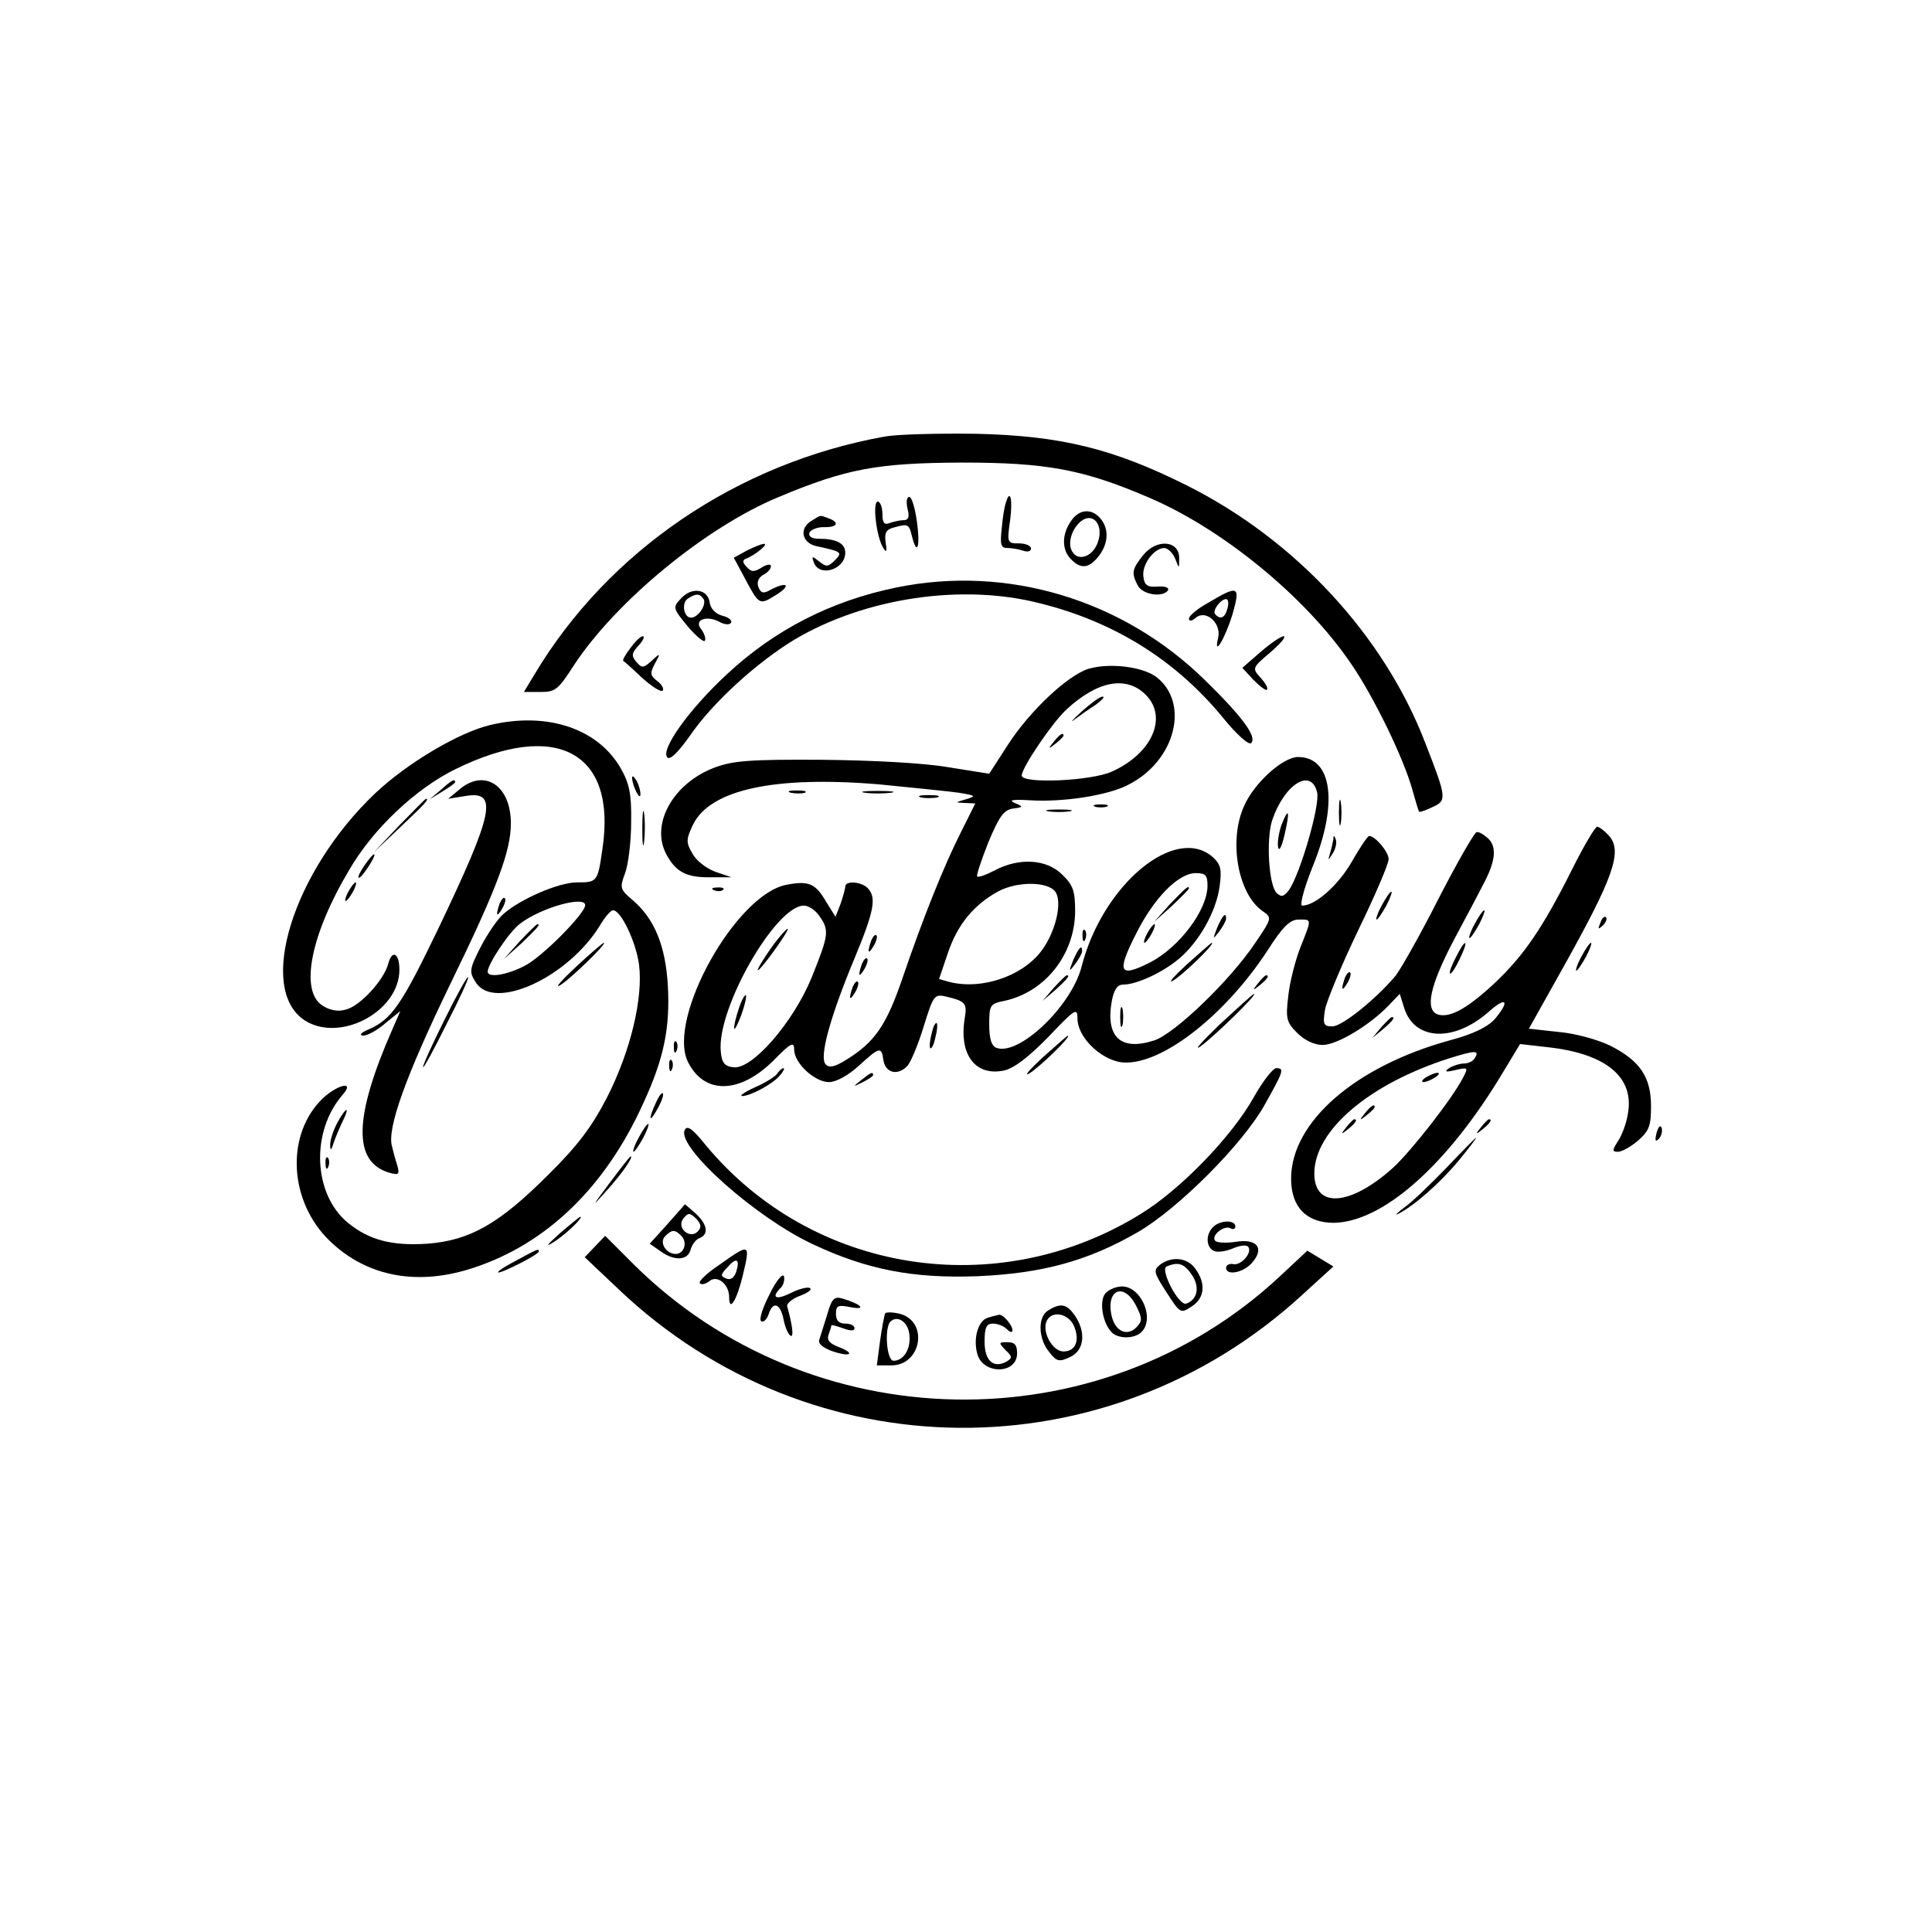 <?xml version="1.0" standalone="no"?>
<!DOCTYPE svg PUBLIC "-//W3C//DTD SVG 20010904//EN"
 "http://www.w3.org/TR/2001/REC-SVG-20010904/DTD/svg10.dtd">
<svg version="1.0" xmlns="http://www.w3.org/2000/svg"
 width="416pt" height="416pt" viewBox="0 0 416 416"
 preserveAspectRatio="xMidYMid meet">

<g transform="translate(0,416) scale(0.1,-0.1)"
fill="#000000" stroke="none">
<path d="M1905 3220 c-317 -57 -595 -246 -754 -512 l-23 -38 36 0 c32 0 38 5
72 58 91 138 284 297 441 362 146 61 212 73 393 74 181 0 261 -14 403 -75 160
-68 339 -215 436 -358 49 -71 113 -203 132 -271 7 -25 13 -46 15 -48 1 -1 14
3 28 10 32 14 31 20 -15 138 -89 232 -280 438 -514 555 -158 79 -271 107 -455
111 -80 1 -167 -1 -195 -6z"/>
<path d="M1954 3065 c5 -18 2 -25 -8 -25 -8 0 -21 -3 -30 -6 -12 -5 -16 0 -16
20 0 14 -5 26 -10 26 -12 0 -3 -77 12 -100 7 -11 8 -8 5 12 -3 20 1 28 17 32
32 9 33 8 40 -20 11 -43 18 -20 10 35 -4 28 -11 51 -16 51 -6 0 -7 -11 -4 -25z"/>
<path d="M2166 3078 c-3 -7 -7 -32 -9 -55 -4 -37 -2 -43 13 -43 10 0 25 -3 34
-6 9 -3 16 -1 16 5 0 6 -12 11 -26 11 -25 0 -26 1 -19 50 6 45 0 69 -9 38z"/>
<path d="M2306 3038 c-20 -29 -20 -62 0 -82 20 -21 37 -20 56 2 23 26 27 58
11 81 -19 27 -48 27 -67 -1z m58 -45 c-10 -31 -42 -43 -55 -21 -11 17 -2 49
19 66 26 20 49 -9 36 -45z"/>
<path d="M1748 3039 c-28 -16 -22 -48 10 -55 55 -12 57 -13 39 -31 -14 -14
-18 -14 -33 -2 -15 12 -17 12 -12 -1 11 -34 68 -17 68 20 0 20 -19 30 -57 30
-15 0 -23 5 -20 13 2 6 16 12 30 12 30 -1 36 10 11 19 -19 7 -15 8 -36 -5z"/>
<path d="M1607 2974 l-27 -15 20 -37 c35 -66 34 -66 71 -43 34 21 24 30 -12
11 -15 -9 -21 -7 -26 6 -4 10 0 20 10 26 10 5 17 13 17 19 0 5 -9 4 -20 -3
-16 -10 -22 -10 -32 1 -9 9 -10 15 -2 18 19 7 50 32 39 32 -5 0 -22 -7 -38
-15z"/>
<path d="M2461 2964 c-24 -30 -25 -38 -11 -65 11 -20 54 -26 65 -10 3 6 -7 9
-22 8 -22 -2 -29 3 -31 21 -4 26 23 62 45 62 7 0 18 -10 23 -22 9 -23 9 -23 9
-2 2 41 -49 45 -78 8z"/>
<path d="M1930 2895 c-141 -29 -262 -91 -365 -187 -81 -75 -144 -163 -128
-179 6 -6 23 11 48 46 49 72 145 159 226 208 152 90 361 121 528 78 161 -40
293 -123 394 -246 30 -37 56 -60 61 -55 13 13 -18 56 -99 135 -177 174 -426
249 -665 200z"/>
<path d="M1466 2871 c-18 -19 -17 -21 15 -60 19 -22 36 -36 37 -30 2 5 -2 16
-8 24 -17 20 11 31 39 16 11 -6 22 -7 25 -2 3 5 -5 12 -18 15 -15 4 -26 15
-28 29 -4 29 -39 34 -62 8z m49 -1 c7 -12 -12 -40 -27 -40 -16 0 -21 32 -7 41
18 12 26 11 34 -1z"/>
<path d="M2603 2863 c-24 -13 -43 -29 -43 -35 0 -6 6 -6 15 2 22 18 55 -12 48
-43 -11 -45 15 -2 31 51 17 60 13 63 -51 25z m40 -13 c-5 -20 -15 -25 -26 -13
-8 7 11 33 23 33 5 0 6 -9 3 -20z"/>
<path d="M1357 2764 c-11 -14 -17 -26 -15 -27 2 -1 20 -17 40 -36 21 -19 41
-32 45 -28 3 4 -2 13 -11 20 -16 12 -17 17 -6 38 13 23 12 24 -7 6 -18 -16
-21 -16 -33 -2 -11 13 -10 19 5 35 10 11 14 20 9 20 -5 0 -17 -12 -27 -26z"/>
<path d="M2714 2756 l-39 -34 24 -26 c14 -14 27 -24 29 -21 3 3 -3 14 -14 26
-18 20 -18 21 21 54 22 19 35 34 29 35 -6 0 -28 -15 -50 -34z"/>
<path d="M2344 2720 c-45 -14 -127 -91 -174 -164 l-40 -62 -88 14 c-51 9 -164
15 -272 16 -157 1 -192 -2 -232 -17 -89 -34 -137 -121 -104 -185 21 -40 44
-52 98 -51 l43 0 -35 12 c-19 7 -41 24 -49 39 -14 24 -14 30 1 62 37 76 176
106 402 87 72 -7 149 -15 171 -18 36 -6 38 -7 15 -14 -24 -7 -24 -7 -2 -8 l22
-1 -30 -60 c-38 -75 -83 -188 -126 -314 -35 -103 -60 -140 -122 -178 -24 -15
-36 -18 -44 -10 -15 15 10 104 63 231 41 99 47 129 27 149 -14 14 -48 16 -48
3 0 -5 -5 -22 -10 -37 l-11 -28 -20 32 c-23 40 -38 46 -85 37 -109 -20 -258
-287 -213 -381 35 -71 111 -70 184 2 38 39 45 42 45 24 0 -29 44 -70 75 -70
15 0 41 14 64 35 45 41 49 42 53 13 4 -28 30 -35 51 -14 8 8 24 47 36 86 21
68 23 70 49 64 41 -10 45 -14 39 -48 -12 -77 23 -124 85 -111 22 5 53 29 96
73 57 60 62 63 62 39 0 -39 47 -86 92 -94 81 -12 222 95 317 240 33 52 49 67
67 67 29 0 29 3 4 -60 -11 -28 -23 -75 -26 -104 -6 -49 -4 -57 19 -80 16 -16
37 -26 55 -26 31 0 102 43 142 85 l24 25 10 -32 c23 -69 107 -72 181 -7 39 35
47 24 13 -16 -16 -17 -47 -32 -96 -45 -204 -56 -342 -176 -342 -298 0 -61 33
-95 92 -95 106 2 244 124 363 322 l38 63 61 -7 c125 -14 186 -65 171 -144 -3
-20 -13 -46 -21 -58 -13 -20 -13 -23 0 -23 8 0 28 11 43 24 24 21 28 32 28 74
0 63 -24 98 -87 130 -26 13 -76 27 -112 30 l-64 7 70 125 c112 200 133 257
102 291 -9 10 -21 19 -25 19 -4 0 -28 -40 -53 -90 -64 -128 -105 -188 -169
-248 -59 -55 -97 -75 -122 -66 -27 11 -16 62 36 161 29 54 58 109 65 123 24
46 27 76 9 94 -10 9 -21 16 -26 14 -5 -2 -42 -66 -82 -144 -39 -77 -81 -151
-92 -165 -42 -50 -115 -109 -136 -109 -19 0 -21 4 -16 36 4 20 36 97 72 172
36 74 65 142 65 152 0 16 -29 50 -42 50 -3 0 -20 -25 -37 -55 -29 -51 -79 -95
-107 -95 -6 0 3 35 22 83 56 136 43 237 -31 237 -32 0 -94 -55 -116 -105 -34
-74 -14 -190 40 -227 20 -14 20 -15 -16 -68 -54 -81 -173 -195 -217 -210 -73
-24 -106 7 -92 85 5 25 12 35 25 35 28 0 85 26 120 56 43 36 80 102 87 155 5
36 3 47 -14 63 -81 72 -238 -59 -283 -235 -22 -86 -136 -194 -184 -175 -10 4
-15 19 -15 50 0 42 2 45 33 51 87 19 151 99 152 192 0 44 -4 57 -28 80 -33 33
-92 37 -145 9 -19 -10 -36 -16 -38 -13 -2 2 9 35 24 73 23 55 33 70 53 73 23
3 23 4 4 12 -14 6 -5 8 30 6 72 -5 170 10 214 33 102 51 134 177 60 233 -31
22 -100 30 -145 17z m123 -56 c48 -48 14 -126 -72 -165 -45 -21 -195 -27 -195
-9 0 17 65 113 96 142 67 62 129 74 171 32z m369 -210 c7 -27 -37 -178 -61
-211 -11 -14 -16 -15 -26 -6 -17 17 -23 114 -10 156 26 78 84 115 97 61z
m-236 -201 c0 -52 -60 -132 -123 -165 -67 -34 -73 -22 -32 59 39 79 92 133
130 133 21 0 25 -5 25 -27z m-327 -14 c14 -22 1 -80 -26 -120 -39 -59 -132
-92 -204 -73 l-21 6 19 56 c21 62 56 104 109 133 42 22 108 21 123 -2z m-509
-51 c22 -31 21 -40 -16 -132 -40 -98 -129 -200 -169 -194 -19 2 -25 10 -27 34
-9 92 118 314 179 314 10 0 25 -10 33 -22z m1411 -307 c-3 -6 -14 -11 -23 -11
-9 0 -24 -5 -32 -10 -11 -8 -7 -9 14 -4 27 6 28 6 16 -17 -24 -46 -111 -157
-150 -193 -92 -83 -170 -89 -170 -13 0 93 118 193 290 248 57 18 67 18 55 0z"/>
<path d="M2329 2628 c-20 -18 -26 -26 -15 -17 12 9 32 23 46 32 13 10 20 17
14 17 -6 0 -26 -15 -45 -32z"/>
<path d="M2269 2563 c-13 -16 -12 -17 4 -4 9 7 17 15 17 17 0 8 -8 3 -21 -13z"/>
<path d="M2759 2383 c-5 -15 -9 -36 -7 -47 2 -11 8 1 14 27 12 52 9 61 -7 20z"/>
<path d="M2519 2213 l-34 -38 38 34 c20 19 37 36 37 38 0 8 -8 0 -41 -34z"/>
<path d="M2470 2150 c-6 -11 -8 -20 -6 -20 3 0 10 9 16 20 6 11 8 20 6 20 -3
0 -10 -9 -16 -20z"/>
<path d="M1667 2128 c-27 -37 -45 -69 -30 -53 18 19 64 85 59 85 -3 0 -16 -15
-29 -32z"/>
<path d="M1591 1989 c-6 -18 -11 -37 -10 -43 0 -6 7 7 15 28 8 22 12 41 10 43
-2 2 -9 -10 -15 -28z"/>
<path d="M3070 1840 c-8 -5 -10 -10 -5 -10 6 0 17 5 25 10 8 5 11 10 5 10 -5
0 -17 -5 -25 -10z"/>
<path d="M2939 1763 c-13 -16 -12 -17 4 -4 9 7 17 15 17 17 0 8 -8 3 -21 -13z"/>
<path d="M2899 1733 c-13 -16 -12 -17 4 -4 16 13 21 21 13 21 -2 0 -10 -8 -17
-17z"/>
<path d="M1056 2599 c-68 -16 -179 -82 -248 -147 -177 -168 -256 -421 -152
-489 76 -49 204 19 204 109 0 36 -16 44 -24 13 -9 -35 -61 -92 -92 -99 -17 -5
-35 -1 -50 9 -49 32 -25 153 58 292 51 88 143 175 229 217 218 107 348 36 316
-173 -10 -70 -11 -71 -55 -71 -39 0 -122 -36 -158 -68 -12 -10 -34 -42 -49
-71 -25 -49 -25 -54 -10 -77 40 -61 197 11 266 122 11 19 24 34 29 34 17 0 49
-67 56 -117 9 -72 -18 -186 -69 -286 -32 -62 -62 -103 -127 -167 -105 -105
-168 -141 -260 -148 -77 -5 -126 8 -172 46 -74 62 -79 196 -10 275 29 33 -17
20 -49 -14 -74 -79 -65 -217 20 -300 81 -79 192 -99 313 -58 156 52 281 173
362 351 46 99 59 165 54 256 -5 86 -29 144 -76 184 -27 23 -28 26 -16 58 7 19
13 69 13 110 1 60 -4 83 -22 115 -49 86 -158 123 -281 94z m204 -388 c0 -18
-94 -113 -131 -131 -39 -20 -79 -26 -79 -12 1 17 47 87 71 104 45 34 139 60
139 39z"/>
<path d="M1119 2133 l-34 -38 38 34 c34 33 42 41 34 41 -2 0 -19 -17 -38 -37z"/>
<path d="M1361 2485 c1 -19 18 -51 18 -35 0 8 -4 22 -9 30 -5 8 -9 11 -9 5z"/>
<path d="M949 2459 l-24 -20 28 17 c15 9 27 18 27 20 0 8 -8 4 -31 -17z"/>
<path d="M989 2460 l-24 -20 37 6 c71 12 62 -34 -58 -285 -79 -164 -100 -195
-149 -217 -17 -7 -23 -13 -13 -14 9 0 31 12 48 27 l32 26 -17 -39 c-84 -191
-85 -286 -7 -309 21 -6 23 -4 17 17 -4 12 -9 31 -11 40 -11 38 30 152 125 348
102 209 131 288 131 347 0 82 -57 119 -111 73z"/>
<path d="M1703 2453 c9 -2 23 -2 30 0 6 3 -1 5 -18 5 -16 0 -22 -2 -12 -5z"/>
<path d="M1863 2453 c15 -2 39 -2 55 0 15 2 2 4 -28 4 -30 0 -43 -2 -27 -4z"/>
<path d="M1983 2443 c9 -2 25 -2 35 0 9 3 1 5 -18 5 -19 0 -27 -2 -17 -5z"/>
<path d="M2883 2410 c0 -25 2 -35 4 -22 2 12 2 32 0 45 -2 12 -4 2 -4 -23z"/>
<path d="M860 2383 l-55 -58 58 55 c53 50 62 60 54 60 -1 0 -27 -26 -57 -57z"/>
<path d="M1383 2375 c0 -33 2 -45 4 -27 2 18 2 45 0 60 -2 15 -4 0 -4 -33z"/>
<path d="M2358 2423 c6 -2 18 -2 25 0 6 3 1 5 -13 5 -14 0 -19 -2 -12 -5z"/>
<path d="M2258 2413 c12 -2 32 -2 45 0 12 2 2 4 -23 4 -25 0 -35 -2 -22 -4z"/>
<path d="M2871 2353 c-1 -6 -4 -20 -7 -30 -5 -17 -5 -17 6 0 6 10 9 23 6 30
-3 9 -5 9 -5 0z"/>
<path d="M793 2308 c-15 -20 -25 -38 -20 -38 3 0 12 11 21 25 17 26 16 35 -1
13z"/>
<path d="M750 2240 c-6 -11 -8 -20 -6 -20 3 0 10 9 16 20 6 11 8 20 6 20 -3 0
-10 -9 -16 -20z"/>
<path d="M1538 2243 c7 -3 16 -2 19 1 4 3 -2 6 -13 5 -11 0 -14 -3 -6 -6z"/>
<path d="M2975 2210 c-9 -16 -13 -30 -11 -30 3 0 12 14 21 30 9 17 13 30 11
30 -3 0 -12 -13 -21 -30z"/>
<path d="M1076 2215 c-9 -26 -7 -32 5 -12 6 10 9 21 6 23 -2 3 -7 -2 -11 -11z"/>
<path d="M3175 2170 c-9 -16 -13 -30 -11 -30 3 0 12 14 21 30 9 17 13 30 11
30 -3 0 -12 -13 -21 -30z"/>
<path d="M2621 2163 c-10 -26 -10 -27 4 -9 8 11 15 23 15 28 0 15 -7 8 -19
-19z"/>
<path d="M3446 2173 c-6 -14 -5 -15 5 -6 7 7 10 15 7 18 -3 3 -9 -2 -12 -12z"/>
<path d="M2331 2144 c0 -11 3 -14 6 -6 3 7 2 16 -1 19 -3 4 -6 -2 -5 -13z"/>
<path d="M1876 2135 c-9 -26 -7 -32 5 -12 6 10 9 21 6 23 -2 3 -7 -2 -11 -11z"/>
<path d="M1240 2078 c-30 -28 -46 -46 -35 -40 19 10 104 92 95 92 -3 -1 -30
-24 -60 -52z"/>
<path d="M2555 2083 c-27 -25 -41 -41 -30 -35 19 10 94 82 84 82 -2 -1 -26
-22 -54 -47z"/>
<path d="M3135 2099 c-9 -17 -15 -33 -13 -35 3 -2 12 12 21 31 21 43 13 47 -8
4z"/>
<path d="M3405 2100 c-9 -16 -13 -30 -11 -30 3 0 12 14 21 30 9 17 13 30 11
30 -3 0 -12 -13 -21 -30z"/>
<path d="M2311 2093 c-10 -26 -10 -27 4 -9 8 11 15 23 15 28 0 15 -7 8 -19
-19z"/>
<path d="M1856 2085 c-9 -26 -7 -32 5 -12 6 10 9 21 6 23 -2 3 -7 -2 -11 -11z"/>
<path d="M2896 2055 c-9 -26 -7 -32 5 -12 6 10 9 21 6 23 -2 3 -7 -2 -11 -11z"/>
<path d="M957 1964 c-26 -52 -47 -98 -46 -102 0 -4 23 37 50 92 28 54 49 100
47 102 -2 2 -25 -39 -51 -92z"/>
<path d="M2269 2033 l-24 -28 28 24 c25 23 32 31 24 31 -2 0 -14 -12 -28 -27z"/>
<path d="M2709 2043 c-13 -16 -12 -17 4 -4 16 13 21 21 13 21 -2 0 -10 -8 -17
-17z"/>
<path d="M1836 2035 c-9 -26 -7 -32 5 -12 6 10 9 21 6 23 -2 3 -7 -2 -11 -11z"/>
<path d="M2625 1953 c-38 -37 -56 -57 -40 -46 29 21 124 113 115 113 -3 -1
-36 -31 -75 -67z"/>
<path d="M2412 1970 c0 -19 2 -27 5 -17 2 9 2 25 0 35 -3 9 -5 1 -5 -18z"/>
<path d="M2974 1948 l-19 -23 23 19 c21 18 27 26 19 26 -2 0 -12 -10 -23 -22z"/>
<path d="M2006 1934 c-4 -14 -5 -28 -3 -31 3 -2 8 8 11 23 4 14 5 28 3 31 -3
2 -8 -8 -11 -23z"/>
<path d="M2245 1883 c-27 -25 -41 -41 -30 -35 19 10 94 82 84 82 -2 -1 -26
-22 -54 -47z"/>
<path d="M1451 1904 c0 -11 3 -14 6 -6 3 7 2 16 -1 19 -3 4 -6 -2 -5 -13z"/>
<path d="M1441 1864 c0 -11 3 -14 6 -6 3 7 2 16 -1 19 -3 4 -6 -2 -5 -13z"/>
<path d="M1674 1849 c-3 -6 -25 -20 -48 -30 -22 -10 -35 -19 -28 -19 18 0 66
26 81 44 8 9 11 16 8 16 -3 0 -9 -5 -13 -11z"/>
<path d="M2700 1798 c-48 -86 -159 -200 -244 -252 -309 -191 -708 -128 -937
149 -29 36 -40 43 -45 31 -15 -38 154 -188 276 -245 117 -55 216 -74 354 -69
140 6 239 33 346 95 88 51 227 191 273 274 41 73 43 79 25 79 -7 0 -29 -28
-48 -62z"/>
<path d="M1854 1834 c-18 -14 -18 -15 4 -4 12 6 22 13 22 15 0 8 -5 6 -26 -11z"/>
<path d="M1412 1785 c-17 -37 -14 -45 4 -12 9 16 14 31 11 33 -2 2 -9 -7 -15
-21z"/>
<path d="M725 1740 c-8 -16 -15 -37 -14 -47 0 -12 3 -9 8 8 5 14 14 35 20 47
6 12 9 22 7 22 -3 0 -12 -13 -21 -30z"/>
<path d="M3189 1733 c-13 -16 -12 -17 4 -4 16 13 21 21 13 21 -2 0 -10 -8 -17
-17z"/>
<path d="M1375 1710 c-9 -16 -13 -30 -11 -30 3 0 12 14 21 30 9 17 13 30 11
30 -3 0 -12 -13 -21 -30z"/>
<path d="M3567 1721 c-4 -17 -3 -21 5 -13 5 5 8 16 6 23 -3 8 -7 3 -11 -10z"/>
<path d="M3115 1646 c-33 -34 -73 -73 -90 -85 -16 -12 -23 -19 -15 -15 33 16
91 67 130 114 23 28 40 50 38 50 -1 0 -30 -29 -63 -64z"/>
<path d="M701 1654 c0 -11 3 -14 6 -6 3 7 2 16 -1 19 -3 4 -6 -2 -5 -13z"/>
<path d="M1312 1612 c-38 -51 -39 -53 -7 -17 33 36 60 75 53 75 -2 0 -22 -26
-46 -58z"/>
<path d="M1437 1524 l-38 -42 23 -16 c30 -22 59 -20 65 3 3 11 11 22 19 25 21
8 17 30 -8 53 l-23 20 -38 -43z m65 -16 c-17 -17 -47 9 -30 29 10 12 13 12 27
-1 11 -12 12 -19 3 -28z m-35 -9 c14 -14 6 -39 -12 -39 -21 0 -36 25 -23 38
15 15 21 15 35 1z"/>
<path d="M1205 1504 c-30 -27 -32 -31 -9 -16 28 19 62 53 53 52 -2 -1 -22 -17
-44 -36z"/>
<path d="M2612 1518 c-17 -17 -15 -45 3 -52 8 -3 26 0 40 6 14 6 28 8 32 4 11
-11 -13 -41 -31 -38 -9 2 -16 -2 -16 -8 0 -17 36 -11 55 10 29 32 12 54 -35
46 -21 -3 -41 -2 -44 3 -8 12 21 34 34 26 5 -3 10 -1 10 4 0 15 -33 14 -48 -1z"/>
<path d="M1281 1476 l-22 -23 74 -70 c413 -392 1050 -397 1470 -12 l68 62 -28
17 -28 17 -60 -56 c-390 -363 -1010 -351 -1391 27 l-61 61 -22 -23z"/>
<path d="M1110 1445 c-25 -13 -41 -24 -37 -25 11 0 87 39 87 45 0 7 0 7 -50
-20z"/>
<path d="M1548 1436 c-27 -18 -45 -36 -41 -39 3 -4 12 -2 20 4 17 15 43 -6 43
-34 0 -33 16 -8 29 45 17 72 17 72 -51 24z m37 -15 c-4 -12 -12 -18 -21 -14
-13 5 -13 8 2 24 20 23 28 18 19 -10z"/>
<path d="M2498 1437 c-15 -12 -14 -17 14 -60 29 -45 30 -46 54 -30 28 18 31
49 8 81 -17 24 -50 28 -76 9z m69 -23 c17 -26 11 -53 -13 -61 -16 -5 -57 74
-42 80 26 11 38 6 55 -19z"/>
<path d="M1657 1373 c-15 -29 -23 -54 -18 -58 5 -3 12 4 16 15 9 29 25 24 32
-10 3 -17 10 -33 15 -36 8 -5 4 24 -7 63 -2 6 11 17 28 23 18 7 27 14 20 17
-6 2 -25 -3 -42 -12 -31 -15 -41 -9 -20 12 6 6 9 17 7 25 -3 7 -17 -10 -31
-39z"/>
<path d="M2380 1375 c-13 -16 -7 -60 12 -82 13 -16 50 -17 66 -1 29 29 -1 98
-42 98 -13 0 -29 -7 -36 -15z m66 -26 c14 -28 14 -33 1 -47 -20 -20 -45 -9
-53 23 -14 57 25 76 52 24z"/>
<path d="M1781 1329 c-7 -23 -15 -47 -17 -54 -3 -8 8 -17 27 -24 40 -14 53 -6
14 9 -19 7 -25 15 -21 26 3 9 6 17 6 20 0 2 11 -1 25 -6 16 -6 25 -6 25 0 0 6
-9 10 -20 10 -14 0 -20 7 -20 21 0 18 4 20 33 14 34 -6 21 7 -19 19 -18 5 -23
0 -33 -35z"/>
<path d="M2258 1339 c-24 -13 -23 -61 1 -90 16 -21 22 -22 45 -11 31 14 35 54
10 90 -17 24 -30 27 -56 11z m54 -33 c14 -32 4 -56 -22 -56 -23 0 -46 40 -37
64 10 25 46 19 59 -8z"/>
<path d="M1906 1332 c-2 -4 -7 -31 -11 -59 l-7 -53 31 0 c65 0 81 94 19 111
-16 4 -30 4 -32 1z m52 -45 c4 -31 -12 -57 -34 -57 -15 0 -20 70 -7 84 15 15
38 0 41 -27z"/>
<path d="M2128 1323 c-21 -5 -33 -43 -24 -77 11 -46 86 -46 86 0 0 18 -5 24
-21 24 -19 0 -19 -1 -4 -17 15 -14 15 -17 2 -25 -28 -15 -47 2 -47 43 0 31 4
39 18 39 10 0 23 -5 30 -12 7 -7 12 -8 12 -2 0 11 -21 35 -29 33 -4 -1 -14 -3
-23 -6z"/>
</g>
</svg>
